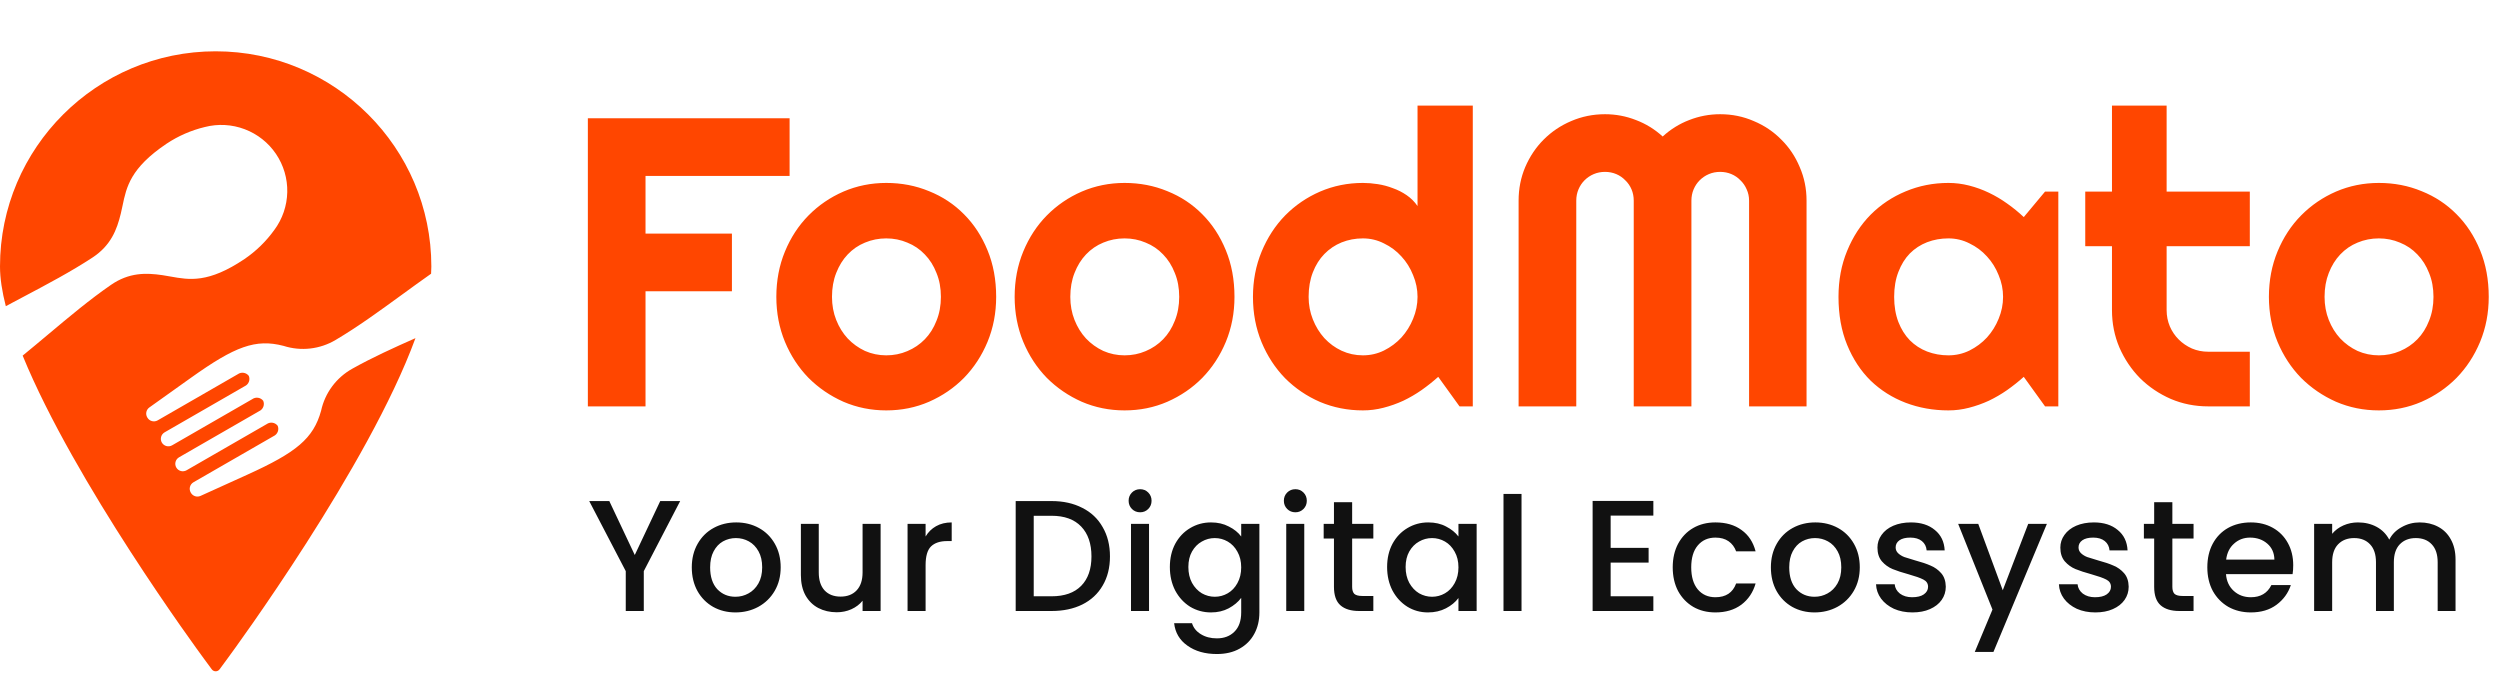 <svg width="972" height="262" viewBox="0 0 972 262" fill="none" xmlns="http://www.w3.org/2000/svg">
<path d="M250.979 158H228.558V45.969H306.995V68.391H250.979V90.812H284.573V113.234H250.979V158ZM387.308 115.422C387.308 121.672 386.188 127.505 383.948 132.922C381.709 138.286 378.662 142.948 374.808 146.906C370.953 150.812 366.422 153.911 361.214 156.203C356.058 158.443 350.511 159.562 344.573 159.562C338.688 159.562 333.141 158.443 327.933 156.203C322.776 153.911 318.245 150.812 314.339 146.906C310.485 142.948 307.438 138.286 305.198 132.922C302.959 127.505 301.839 121.672 301.839 115.422C301.839 109.068 302.959 103.182 305.198 97.766C307.438 92.349 310.485 87.688 314.339 83.781C318.245 79.823 322.776 76.724 327.933 74.484C333.141 72.245 338.688 71.125 344.573 71.125C350.511 71.125 356.058 72.193 361.214 74.328C366.422 76.412 370.953 79.406 374.808 83.312C378.662 87.167 381.709 91.828 383.948 97.297C386.188 102.714 387.308 108.755 387.308 115.422ZM365.823 115.422C365.823 111.984 365.25 108.885 364.104 106.125C363.011 103.312 361.5 100.917 359.573 98.938C357.646 96.906 355.38 95.37 352.776 94.328C350.224 93.234 347.49 92.688 344.573 92.688C341.656 92.688 338.896 93.234 336.292 94.328C333.74 95.37 331.5 96.906 329.573 98.938C327.698 100.917 326.214 103.312 325.12 106.125C324.026 108.885 323.479 111.984 323.479 115.422C323.479 118.651 324.026 121.646 325.12 124.406C326.214 127.167 327.698 129.562 329.573 131.594C331.5 133.625 333.74 135.24 336.292 136.438C338.896 137.583 341.656 138.156 344.573 138.156C347.49 138.156 350.224 137.609 352.776 136.516C355.38 135.422 357.646 133.885 359.573 131.906C361.5 129.927 363.011 127.531 364.104 124.719C365.25 121.906 365.823 118.807 365.823 115.422ZM479.964 115.422C479.964 121.672 478.844 127.505 476.604 132.922C474.365 138.286 471.318 142.948 467.464 146.906C463.61 150.812 459.078 153.911 453.87 156.203C448.714 158.443 443.167 159.562 437.229 159.562C431.344 159.562 425.797 158.443 420.589 156.203C415.433 153.911 410.901 150.812 406.995 146.906C403.141 142.948 400.094 138.286 397.854 132.922C395.615 127.505 394.495 121.672 394.495 115.422C394.495 109.068 395.615 103.182 397.854 97.766C400.094 92.349 403.141 87.688 406.995 83.781C410.901 79.823 415.433 76.724 420.589 74.484C425.797 72.245 431.344 71.125 437.229 71.125C443.167 71.125 448.714 72.193 453.87 74.328C459.078 76.412 463.61 79.406 467.464 83.312C471.318 87.167 474.365 91.828 476.604 97.297C478.844 102.714 479.964 108.755 479.964 115.422ZM458.479 115.422C458.479 111.984 457.906 108.885 456.761 106.125C455.667 103.312 454.156 100.917 452.229 98.938C450.302 96.906 448.037 95.37 445.433 94.328C442.88 93.234 440.146 92.688 437.229 92.688C434.313 92.688 431.552 93.234 428.948 94.328C426.396 95.37 424.156 96.906 422.229 98.938C420.354 100.917 418.87 103.312 417.776 106.125C416.683 108.885 416.136 111.984 416.136 115.422C416.136 118.651 416.683 121.646 417.776 124.406C418.87 127.167 420.354 129.562 422.229 131.594C424.156 133.625 426.396 135.24 428.948 136.438C431.552 137.583 434.313 138.156 437.229 138.156C440.146 138.156 442.88 137.609 445.433 136.516C448.037 135.422 450.302 133.885 452.229 131.906C454.156 129.927 455.667 127.531 456.761 124.719C457.906 121.906 458.479 118.807 458.479 115.422ZM572.62 158H567.464L559.183 146.516C557.151 148.339 554.99 150.057 552.698 151.672C550.459 153.234 548.089 154.615 545.589 155.812C543.089 156.958 540.511 157.87 537.854 158.547C535.25 159.224 532.594 159.562 529.886 159.562C524 159.562 518.453 158.469 513.245 156.281C508.089 154.042 503.558 150.969 499.651 147.062C495.797 143.104 492.75 138.443 490.511 133.078C488.271 127.661 487.151 121.776 487.151 115.422C487.151 109.12 488.271 103.26 490.511 97.844C492.75 92.427 495.797 87.74 499.651 83.781C503.558 79.823 508.089 76.724 513.245 74.484C518.453 72.245 524 71.125 529.886 71.125C531.761 71.125 533.688 71.281 535.667 71.594C537.698 71.906 539.651 72.427 541.526 73.156C543.453 73.833 545.25 74.745 546.917 75.891C548.584 77.037 549.99 78.443 551.136 80.109V41.047H572.62V158ZM551.136 115.422C551.136 112.505 550.563 109.693 549.417 106.984C548.323 104.224 546.813 101.802 544.886 99.719C542.959 97.583 540.693 95.891 538.089 94.641C535.537 93.338 532.802 92.688 529.886 92.688C526.969 92.688 524.209 93.208 521.604 94.25C519.052 95.292 516.813 96.802 514.886 98.781C513.011 100.708 511.526 103.078 510.433 105.891C509.339 108.703 508.792 111.88 508.792 115.422C508.792 118.495 509.339 121.411 510.433 124.172C511.526 126.932 513.011 129.354 514.886 131.438C516.813 133.521 519.052 135.161 521.604 136.359C524.209 137.557 526.969 138.156 529.886 138.156C532.802 138.156 535.537 137.531 538.089 136.281C540.693 134.979 542.959 133.286 544.886 131.203C546.813 129.068 548.323 126.646 549.417 123.938C550.563 121.177 551.136 118.339 551.136 115.422ZM702.386 158H680.042V78C680.042 76.438 679.729 74.979 679.104 73.625C678.531 72.271 677.724 71.099 676.683 70.109C675.693 69.068 674.521 68.26 673.167 67.688C671.813 67.115 670.354 66.828 668.792 66.828C667.229 66.828 665.771 67.115 664.417 67.688C663.063 68.26 661.865 69.068 660.823 70.109C659.834 71.099 659.052 72.271 658.479 73.625C657.906 74.979 657.62 76.438 657.62 78V158H635.198V78C635.198 76.438 634.912 74.979 634.339 73.625C633.766 72.271 632.959 71.099 631.917 70.109C630.927 69.068 629.755 68.26 628.401 67.688C627.047 67.115 625.589 66.828 624.026 66.828C622.464 66.828 621.005 67.115 619.651 67.688C618.297 68.26 617.099 69.068 616.058 70.109C615.068 71.099 614.287 72.271 613.714 73.625C613.141 74.979 612.854 76.438 612.854 78V158H590.433V78C590.433 73.365 591.292 69.016 593.011 64.953C594.781 60.839 597.177 57.271 600.198 54.25C603.271 51.177 606.839 48.781 610.901 47.062C615.016 45.292 619.391 44.406 624.026 44.406C628.193 44.406 632.203 45.161 636.058 46.672C639.912 48.13 643.375 50.266 646.448 53.078C649.521 50.266 652.959 48.13 656.761 46.672C660.615 45.161 664.625 44.406 668.792 44.406C673.427 44.406 677.776 45.292 681.839 47.062C685.953 48.781 689.521 51.177 692.542 54.25C695.615 57.271 698.011 60.839 699.729 64.953C701.5 69.016 702.386 73.365 702.386 78V158ZM800.276 158H795.12L786.839 146.516C784.808 148.339 782.646 150.057 780.354 151.672C778.115 153.234 775.745 154.615 773.245 155.812C770.745 156.958 768.167 157.87 765.511 158.547C762.906 159.224 760.25 159.562 757.542 159.562C751.656 159.562 746.11 158.573 740.901 156.594C735.745 154.615 731.214 151.75 727.308 148C723.453 144.198 720.406 139.562 718.167 134.094C715.927 128.625 714.808 122.401 714.808 115.422C714.808 108.911 715.927 102.948 718.167 97.531C720.406 92.062 723.453 87.375 727.308 83.469C731.214 79.562 735.745 76.542 740.901 74.406C746.11 72.219 751.656 71.125 757.542 71.125C760.25 71.125 762.933 71.463 765.589 72.141C768.245 72.818 770.823 73.755 773.323 74.953C775.823 76.151 778.193 77.557 780.433 79.172C782.724 80.787 784.86 82.531 786.839 84.406L795.12 74.484H800.276V158ZM778.792 115.422C778.792 112.505 778.219 109.693 777.073 106.984C775.979 104.224 774.469 101.802 772.542 99.719C770.615 97.583 768.349 95.891 765.745 94.641C763.193 93.338 760.459 92.688 757.542 92.688C754.625 92.688 751.865 93.182 749.261 94.172C746.709 95.162 744.469 96.62 742.542 98.547C740.667 100.474 739.183 102.87 738.089 105.734C736.995 108.547 736.448 111.776 736.448 115.422C736.448 119.068 736.995 122.323 738.089 125.188C739.183 128 740.667 130.37 742.542 132.297C744.469 134.224 746.709 135.682 749.261 136.672C751.865 137.661 754.625 138.156 757.542 138.156C760.459 138.156 763.193 137.531 765.745 136.281C768.349 134.979 770.615 133.286 772.542 131.203C774.469 129.068 775.979 126.646 777.073 123.938C778.219 121.177 778.792 118.339 778.792 115.422ZM858.558 158C853.401 158 848.558 157.036 844.026 155.109C839.495 153.13 835.511 150.448 832.073 147.062C828.688 143.625 826.005 139.641 824.026 135.109C822.099 130.578 821.136 125.734 821.136 120.578V95.734H810.745V74.484H821.136V41.047H842.386V74.484H874.729V95.734H842.386V120.578C842.386 122.818 842.802 124.927 843.636 126.906C844.469 128.833 845.615 130.526 847.073 131.984C848.531 133.443 850.25 134.615 852.229 135.5C854.209 136.333 856.318 136.75 858.558 136.75H874.729V158H858.558ZM967.62 115.422C967.62 121.672 966.5 127.505 964.261 132.922C962.021 138.286 958.974 142.948 955.12 146.906C951.266 150.812 946.735 153.911 941.526 156.203C936.37 158.443 930.823 159.562 924.886 159.562C919 159.562 913.453 158.443 908.245 156.203C903.089 153.911 898.558 150.812 894.651 146.906C890.797 142.948 887.75 138.286 885.511 132.922C883.271 127.505 882.151 121.672 882.151 115.422C882.151 109.068 883.271 103.182 885.511 97.766C887.75 92.349 890.797 87.688 894.651 83.781C898.558 79.823 903.089 76.724 908.245 74.484C913.453 72.245 919 71.125 924.886 71.125C930.823 71.125 936.37 72.193 941.526 74.328C946.735 76.412 951.266 79.406 955.12 83.312C958.974 87.167 962.021 91.828 964.261 97.297C966.5 102.714 967.62 108.755 967.62 115.422ZM946.136 115.422C946.136 111.984 945.563 108.885 944.417 106.125C943.323 103.312 941.813 100.917 939.886 98.938C937.959 96.906 935.693 95.37 933.089 94.328C930.537 93.234 927.802 92.688 924.886 92.688C921.969 92.688 919.209 93.234 916.604 94.328C914.052 95.37 911.813 96.906 909.886 98.938C908.011 100.917 906.526 103.312 905.433 106.125C904.339 108.885 903.792 111.984 903.792 115.422C903.792 118.651 904.339 121.646 905.433 124.406C906.526 127.167 908.011 129.562 909.886 131.594C911.813 133.625 914.052 135.24 916.604 136.438C919.209 137.583 921.969 138.156 924.886 138.156C927.802 138.156 930.537 137.609 933.089 136.516C935.693 135.422 937.959 133.885 939.886 131.906C941.813 129.927 943.323 127.531 944.417 124.719C945.563 121.906 946.136 118.807 946.136 115.422Z" fill="#FF4600"/>
<path d="M264.45 194.813L250.305 222.058V237.556H243.294V222.058L229.088 194.813H236.898L246.8 215.785L256.701 194.813H264.45ZM285.942 238.109C282.744 238.109 279.854 237.392 277.271 235.957C274.688 234.481 272.658 232.431 271.182 229.807C269.706 227.142 268.968 224.067 268.968 220.582C268.968 217.138 269.727 214.083 271.244 211.418C272.761 208.753 274.831 206.703 277.455 205.268C280.079 203.833 283.011 203.116 286.25 203.116C289.489 203.116 292.42 203.833 295.044 205.268C297.668 206.703 299.739 208.753 301.256 211.418C302.773 214.083 303.531 217.138 303.531 220.582C303.531 224.026 302.752 227.08 301.194 229.745C299.636 232.41 297.504 234.481 294.798 235.957C292.133 237.392 289.181 238.109 285.942 238.109ZM285.942 232.021C287.746 232.021 289.427 231.59 290.985 230.729C292.584 229.868 293.876 228.577 294.86 226.855C295.844 225.133 296.336 223.042 296.336 220.582C296.336 218.122 295.864 216.051 294.921 214.37C293.978 212.648 292.728 211.357 291.17 210.496C289.612 209.635 287.931 209.204 286.127 209.204C284.323 209.204 282.642 209.635 281.084 210.496C279.567 211.357 278.357 212.648 277.455 214.37C276.553 216.051 276.102 218.122 276.102 220.582C276.102 224.231 277.025 227.06 278.87 229.069C280.756 231.037 283.113 232.021 285.942 232.021ZM342.381 203.669V237.556H335.37V233.558C334.263 234.952 332.807 236.059 331.003 236.879C329.24 237.658 327.354 238.048 325.345 238.048C322.68 238.048 320.282 237.494 318.15 236.387C316.059 235.28 314.398 233.64 313.168 231.467C311.979 229.294 311.385 226.67 311.385 223.595V203.669H318.334V222.55C318.334 225.584 319.093 227.921 320.61 229.561C322.127 231.16 324.197 231.959 326.821 231.959C329.445 231.959 331.516 231.16 333.033 229.561C334.591 227.921 335.37 225.584 335.37 222.55V203.669H342.381ZM359.872 208.589C360.897 206.867 362.25 205.535 363.931 204.592C365.653 203.608 367.683 203.116 370.02 203.116V210.373H368.236C365.489 210.373 363.398 211.07 361.963 212.464C360.569 213.858 359.872 216.277 359.872 219.721V237.556H352.861V203.669H359.872V208.589ZM408.86 194.813C413.411 194.813 417.388 195.695 420.791 197.458C424.235 199.18 426.88 201.681 428.725 204.961C430.611 208.2 431.554 211.992 431.554 216.338C431.554 220.684 430.611 224.456 428.725 227.654C426.88 230.852 424.235 233.312 420.791 235.034C417.388 236.715 413.411 237.556 408.86 237.556H394.9V194.813H408.86ZM408.86 231.836C413.862 231.836 417.696 230.483 420.361 227.777C423.026 225.071 424.358 221.258 424.358 216.338C424.358 211.377 423.026 207.503 420.361 204.715C417.696 201.927 413.862 200.533 408.86 200.533H401.911V231.836H408.86ZM443.299 199.18C442.028 199.18 440.962 198.749 440.101 197.888C439.24 197.027 438.81 195.961 438.81 194.69C438.81 193.419 439.24 192.353 440.101 191.492C440.962 190.631 442.028 190.201 443.299 190.201C444.529 190.201 445.575 190.631 446.436 191.492C447.297 192.353 447.727 193.419 447.727 194.69C447.727 195.961 447.297 197.027 446.436 197.888C445.575 198.749 444.529 199.18 443.299 199.18ZM446.743 203.669V237.556H439.732V203.669H446.743ZM470.831 203.116C473.455 203.116 475.772 203.649 477.781 204.715C479.831 205.74 481.43 207.031 482.578 208.589V203.669H489.65V238.109C489.65 241.225 488.994 243.993 487.682 246.412C486.37 248.872 484.464 250.799 481.963 252.193C479.503 253.587 476.551 254.284 473.107 254.284C468.515 254.284 464.702 253.197 461.668 251.024C458.634 248.892 456.912 245.981 456.502 242.291H463.451C463.984 244.054 465.112 245.469 466.834 246.535C468.597 247.642 470.688 248.195 473.107 248.195C475.936 248.195 478.211 247.334 479.933 245.612C481.696 243.89 482.578 241.389 482.578 238.109V232.451C481.389 234.05 479.769 235.403 477.719 236.51C475.71 237.576 473.414 238.109 470.831 238.109C467.879 238.109 465.173 237.371 462.713 235.895C460.294 234.378 458.367 232.287 456.932 229.622C455.538 226.916 454.841 223.862 454.841 220.459C454.841 217.056 455.538 214.042 456.932 211.418C458.367 208.794 460.294 206.765 462.713 205.33C465.173 203.854 467.879 203.116 470.831 203.116ZM482.578 220.582C482.578 218.245 482.086 216.215 481.102 214.493C480.159 212.771 478.908 211.459 477.35 210.557C475.792 209.655 474.111 209.204 472.307 209.204C470.503 209.204 468.822 209.655 467.264 210.557C465.706 211.418 464.435 212.71 463.451 214.432C462.508 216.113 462.037 218.122 462.037 220.459C462.037 222.796 462.508 224.846 463.451 226.609C464.435 228.372 465.706 229.725 467.264 230.668C468.863 231.57 470.544 232.021 472.307 232.021C474.111 232.021 475.792 231.57 477.35 230.668C478.908 229.766 480.159 228.454 481.102 226.732C482.086 224.969 482.578 222.919 482.578 220.582ZM503.656 199.18C502.385 199.18 501.319 198.749 500.458 197.888C499.597 197.027 499.166 195.961 499.166 194.69C499.166 193.419 499.597 192.353 500.458 191.492C501.319 190.631 502.385 190.201 503.656 190.201C504.886 190.201 505.931 190.631 506.792 191.492C507.653 192.353 508.084 193.419 508.084 194.69C508.084 195.961 507.653 197.027 506.792 197.888C505.931 198.749 504.886 199.18 503.656 199.18ZM507.1 203.669V237.556H500.089V203.669H507.1ZM525.714 209.389V228.146C525.714 229.417 526.001 230.34 526.575 230.914C527.19 231.447 528.215 231.713 529.65 231.713H533.955V237.556H528.42C525.263 237.556 522.844 236.818 521.163 235.342C519.482 233.866 518.642 231.467 518.642 228.146V209.389H514.644V203.669H518.642V195.244H525.714V203.669H533.955V209.389H525.714ZM539.31 220.459C539.31 217.056 540.007 214.042 541.401 211.418C542.836 208.794 544.763 206.765 547.182 205.33C549.642 203.854 552.348 203.116 555.3 203.116C557.965 203.116 560.281 203.649 562.249 204.715C564.258 205.74 565.857 207.031 567.046 208.589V203.669H574.119V237.556H567.046V232.513C565.857 234.112 564.238 235.444 562.188 236.51C560.138 237.576 557.801 238.109 555.177 238.109C552.266 238.109 549.601 237.371 547.182 235.895C544.763 234.378 542.836 232.287 541.401 229.622C540.007 226.916 539.31 223.862 539.31 220.459ZM567.046 220.582C567.046 218.245 566.554 216.215 565.57 214.493C564.627 212.771 563.377 211.459 561.819 210.557C560.261 209.655 558.58 209.204 556.776 209.204C554.972 209.204 553.291 209.655 551.733 210.557C550.175 211.418 548.904 212.71 547.92 214.432C546.977 216.113 546.505 218.122 546.505 220.459C546.505 222.796 546.977 224.846 547.92 226.609C548.904 228.372 550.175 229.725 551.733 230.668C553.332 231.57 555.013 232.021 556.776 232.021C558.58 232.021 560.261 231.57 561.819 230.668C563.377 229.766 564.627 228.454 565.57 226.732C566.554 224.969 567.046 222.919 567.046 220.582ZM591.569 192.046V237.556H584.558V192.046H591.569ZM626.22 200.471V213.017H640.98V218.737H626.22V231.836H642.825V237.556H619.209V194.752H642.825V200.471H626.22ZM650.354 220.582C650.354 217.097 651.051 214.042 652.445 211.418C653.88 208.753 655.848 206.703 658.349 205.268C660.85 203.833 663.72 203.116 666.959 203.116C671.059 203.116 674.441 204.1 677.106 206.068C679.812 207.995 681.637 210.762 682.58 214.37H675.015C674.4 212.689 673.416 211.377 672.063 210.434C670.71 209.491 669.009 209.02 666.959 209.02C664.089 209.02 661.793 210.045 660.071 212.095C658.39 214.104 657.549 216.933 657.549 220.582C657.549 224.231 658.39 227.08 660.071 229.13C661.793 231.18 664.089 232.205 666.959 232.205C671.018 232.205 673.703 230.422 675.015 226.855H682.58C681.596 230.299 679.751 233.046 677.045 235.096C674.339 237.105 670.977 238.109 666.959 238.109C663.72 238.109 660.85 237.392 658.349 235.957C655.848 234.481 653.88 232.431 652.445 229.807C651.051 227.142 650.354 224.067 650.354 220.582ZM705.495 238.109C702.297 238.109 699.406 237.392 696.823 235.957C694.24 234.481 692.211 232.431 690.735 229.807C689.259 227.142 688.521 224.067 688.521 220.582C688.521 217.138 689.279 214.083 690.796 211.418C692.313 208.753 694.384 206.703 697.008 205.268C699.632 203.833 702.563 203.116 705.802 203.116C709.041 203.116 711.973 203.833 714.597 205.268C717.221 206.703 719.291 208.753 720.808 211.418C722.325 214.083 723.084 217.138 723.084 220.582C723.084 224.026 722.305 227.08 720.747 229.745C719.189 232.41 717.057 234.481 714.351 235.957C711.686 237.392 708.734 238.109 705.495 238.109ZM705.495 232.021C707.299 232.021 708.98 231.59 710.538 230.729C712.137 229.868 713.428 228.577 714.412 226.855C715.396 225.133 715.888 223.042 715.888 220.582C715.888 218.122 715.417 216.051 714.474 214.37C713.531 212.648 712.28 211.357 710.722 210.496C709.164 209.635 707.483 209.204 705.679 209.204C703.875 209.204 702.194 209.635 700.636 210.496C699.119 211.357 697.91 212.648 697.008 214.37C696.106 216.051 695.655 218.122 695.655 220.582C695.655 224.231 696.577 227.06 698.422 229.069C700.308 231.037 702.666 232.021 705.495 232.021ZM743.545 238.109C740.88 238.109 738.481 237.638 736.349 236.695C734.258 235.711 732.598 234.399 731.368 232.759C730.138 231.078 729.482 229.212 729.4 227.162H736.657C736.78 228.597 737.456 229.807 738.686 230.791C739.957 231.734 741.536 232.205 743.422 232.205C745.39 232.205 746.907 231.836 747.973 231.098C749.08 230.319 749.633 229.335 749.633 228.146C749.633 226.875 749.018 225.932 747.788 225.317C746.599 224.702 744.693 224.026 742.069 223.288C739.527 222.591 737.456 221.914 735.857 221.258C734.258 220.602 732.864 219.598 731.675 218.245C730.527 216.892 729.953 215.108 729.953 212.894C729.953 211.09 730.486 209.45 731.552 207.974C732.618 206.457 734.135 205.268 736.103 204.407C738.112 203.546 740.408 203.116 742.991 203.116C746.845 203.116 749.941 204.1 752.278 206.068C754.656 207.995 755.927 210.639 756.091 214.001H749.08C748.957 212.484 748.342 211.275 747.235 210.373C746.128 209.471 744.631 209.02 742.745 209.02C740.9 209.02 739.486 209.368 738.502 210.065C737.518 210.762 737.026 211.685 737.026 212.833C737.026 213.735 737.354 214.493 738.01 215.108C738.666 215.723 739.465 216.215 740.408 216.584C741.351 216.912 742.745 217.343 744.59 217.876C747.05 218.532 749.059 219.208 750.617 219.905C752.216 220.561 753.59 221.545 754.738 222.857C755.886 224.169 756.48 225.912 756.521 228.085C756.521 230.012 755.988 231.734 754.922 233.251C753.856 234.768 752.339 235.957 750.371 236.818C748.444 237.679 746.169 238.109 743.545 238.109ZM795.831 203.669L775.044 253.484H767.787L774.675 237.002L761.329 203.669H769.14L778.672 229.499L788.574 203.669H795.831ZM814.652 238.109C811.987 238.109 809.588 237.638 807.456 236.695C805.365 235.711 803.705 234.399 802.475 232.759C801.245 231.078 800.589 229.212 800.507 227.162H807.764C807.887 228.597 808.563 229.807 809.793 230.791C811.064 231.734 812.643 232.205 814.529 232.205C816.497 232.205 818.014 231.836 819.08 231.098C820.187 230.319 820.74 229.335 820.74 228.146C820.74 226.875 820.125 225.932 818.895 225.317C817.706 224.702 815.8 224.026 813.176 223.288C810.634 222.591 808.563 221.914 806.964 221.258C805.365 220.602 803.971 219.598 802.782 218.245C801.634 216.892 801.06 215.108 801.06 212.894C801.06 211.09 801.593 209.45 802.659 207.974C803.725 206.457 805.242 205.268 807.21 204.407C809.219 203.546 811.515 203.116 814.098 203.116C817.952 203.116 821.048 204.1 823.385 206.068C825.763 207.995 827.034 210.639 827.198 214.001H820.187C820.064 212.484 819.449 211.275 818.342 210.373C817.235 209.471 815.738 209.02 813.852 209.02C812.007 209.02 810.593 209.368 809.609 210.065C808.625 210.762 808.133 211.685 808.133 212.833C808.133 213.735 808.461 214.493 809.117 215.108C809.773 215.723 810.572 216.215 811.515 216.584C812.458 216.912 813.852 217.343 815.697 217.876C818.157 218.532 820.166 219.208 821.724 219.905C823.323 220.561 824.697 221.545 825.845 222.857C826.993 224.169 827.587 225.912 827.628 228.085C827.628 230.012 827.095 231.734 826.029 233.251C824.963 234.768 823.446 235.957 821.478 236.818C819.551 237.679 817.276 238.109 814.652 238.109ZM844.613 209.389V228.146C844.613 229.417 844.9 230.34 845.474 230.914C846.089 231.447 847.114 231.713 848.549 231.713H852.854V237.556H847.319C844.162 237.556 841.743 236.818 840.062 235.342C838.381 233.866 837.541 231.467 837.541 228.146V209.389H833.543V203.669H837.541V195.244H844.613V203.669H852.854V209.389H844.613ZM891.604 219.782C891.604 221.053 891.522 222.201 891.358 223.226H865.466C865.671 225.932 866.676 228.105 868.48 229.745C870.284 231.385 872.498 232.205 875.122 232.205C878.894 232.205 881.559 230.627 883.117 227.47H890.681C889.656 230.586 887.791 233.148 885.085 235.157C882.42 237.125 879.099 238.109 875.122 238.109C871.883 238.109 868.972 237.392 866.389 235.957C863.847 234.481 861.838 232.431 860.362 229.807C858.927 227.142 858.209 224.067 858.209 220.582C858.209 217.097 858.906 214.042 860.3 211.418C861.735 208.753 863.724 206.703 866.266 205.268C868.849 203.833 871.801 203.116 875.122 203.116C878.32 203.116 881.169 203.813 883.67 205.207C886.171 206.601 888.119 208.569 889.513 211.111C890.907 213.612 891.604 216.502 891.604 219.782ZM884.285 217.568C884.244 214.985 883.322 212.915 881.518 211.357C879.714 209.799 877.479 209.02 874.814 209.02C872.395 209.02 870.325 209.799 868.603 211.357C866.881 212.874 865.856 214.944 865.528 217.568H884.285ZM940.754 203.116C943.419 203.116 945.797 203.669 947.888 204.776C950.02 205.883 951.68 207.523 952.869 209.696C954.099 211.869 954.714 214.493 954.714 217.568V237.556H947.765V218.614C947.765 215.58 947.006 213.263 945.489 211.664C943.972 210.024 941.902 209.204 939.278 209.204C936.654 209.204 934.563 210.024 933.005 211.664C931.488 213.263 930.729 215.58 930.729 218.614V237.556H923.78V218.614C923.78 215.58 923.021 213.263 921.504 211.664C919.987 210.024 917.917 209.204 915.293 209.204C912.669 209.204 910.578 210.024 909.02 211.664C907.503 213.263 906.744 215.58 906.744 218.614V237.556H899.733V203.669H906.744V207.544C907.892 206.15 909.348 205.063 911.111 204.284C912.874 203.505 914.76 203.116 916.769 203.116C919.475 203.116 921.894 203.69 924.026 204.838C926.158 205.986 927.798 207.646 928.946 209.819C929.971 207.769 931.57 206.15 933.743 204.961C935.916 203.731 938.253 203.116 940.754 203.116Z" fill="#111111"/>
<path fill-rule="evenodd" clip-rule="evenodd" d="M83.85 19.948C37.614 19.948 0 57.478 0 103.604C0 108.177 0.807 113.381 2.259 119.041C4.494 117.845 6.721 116.667 8.933 115.497C18.398 110.49 27.59 105.628 35.958 100.135C43.109 95.442 45.447 89.313 46.974 83.025C47.225 81.989 47.441 80.956 47.657 79.922L47.657 79.922C49.17 72.676 50.704 65.333 64.766 55.871C69.302 52.856 74.334 50.661 79.633 49.386C84.765 48.065 90.181 48.362 95.137 50.237C100.093 52.112 104.346 55.472 107.31 59.856C110.273 64.239 111.804 69.431 111.689 74.718C111.575 80.004 109.822 85.125 106.672 89.378C103.502 93.801 99.577 97.634 95.076 100.7C81.014 110.162 73.615 108.83 66.313 107.515L66.313 107.515C65.271 107.328 64.231 107.14 63.174 106.985C56.758 106.041 50.185 105.908 43.144 110.764C34.904 116.447 26.943 123.127 18.744 130.007L18.744 130.007C15.482 132.744 12.181 135.513 8.811 138.263C28.94 187.463 76.764 252.668 79.318 256.131L82.341 260.236C82.695 260.718 83.257 261 83.85 261C84.451 261 85.011 260.718 85.368 260.236L88.389 256.131C91.064 252.506 143.343 181.225 161.532 131.469C152.97 135.264 144.673 139.037 136.982 143.349C133.909 145.057 131.236 147.399 129.142 150.219C127.048 153.038 125.582 156.27 124.842 159.698C121.868 170.492 115.228 175.912 96.207 184.535L77.965 192.805C77.304 193.105 76.554 193.148 75.863 192.928C75.172 192.707 74.588 192.238 74.225 191.611L74.152 191.485C73.96 191.154 73.836 190.788 73.786 190.409C73.736 190.029 73.762 189.644 73.862 189.274C73.961 188.904 74.133 188.558 74.367 188.254C74.601 187.95 74.892 187.695 75.225 187.503L106.376 169.562C107.113 169.229 107.692 168.623 107.988 167.873C108.285 167.122 108.275 166.286 107.962 165.543C107.473 164.901 106.752 164.475 105.953 164.355C105.153 164.236 104.337 164.433 103.68 164.904L72.529 182.846C71.858 183.23 71.061 183.334 70.314 183.133C69.566 182.933 68.93 182.446 68.543 181.778C68.156 181.11 68.052 180.316 68.251 179.57C68.451 178.825 68.94 178.188 69.609 177.8L100.76 159.858C101.498 159.526 102.076 158.92 102.372 158.169C102.669 157.418 102.659 156.582 102.346 155.839C101.858 155.197 101.137 154.771 100.337 154.652C99.537 154.532 98.722 154.729 98.064 155.2L66.914 173.142C66.242 173.527 65.445 173.63 64.698 173.43C63.951 173.23 63.314 172.742 62.927 172.074C62.541 171.406 62.436 170.613 62.636 169.867C62.836 169.121 63.324 168.484 63.994 168.096L95.144 150.155C95.882 149.822 96.46 149.216 96.757 148.466C97.053 147.715 97.043 146.879 96.73 146.136C96.242 145.494 95.521 145.068 94.721 144.948C93.921 144.829 93.106 145.026 92.449 145.497L61.298 163.439C60.626 163.826 59.828 163.931 59.079 163.731C58.33 163.532 57.692 163.044 57.305 162.375L57.232 162.249C56.869 161.622 56.754 160.883 56.908 160.175C57.062 159.468 57.475 158.842 58.066 158.42L74.366 146.795C91.362 134.674 99.387 131.647 110.244 134.475C113.59 135.549 117.129 135.898 120.623 135.499C124.118 135.1 127.487 133.962 130.507 132.161C139.117 127.068 147.514 120.955 156.162 114.66C159.919 111.925 163.722 109.156 167.611 106.421C167.675 105.458 167.707 104.518 167.707 103.604C167.707 57.478 130.086 19.948 83.85 19.948Z" fill="#FF4600"/>
</svg>
